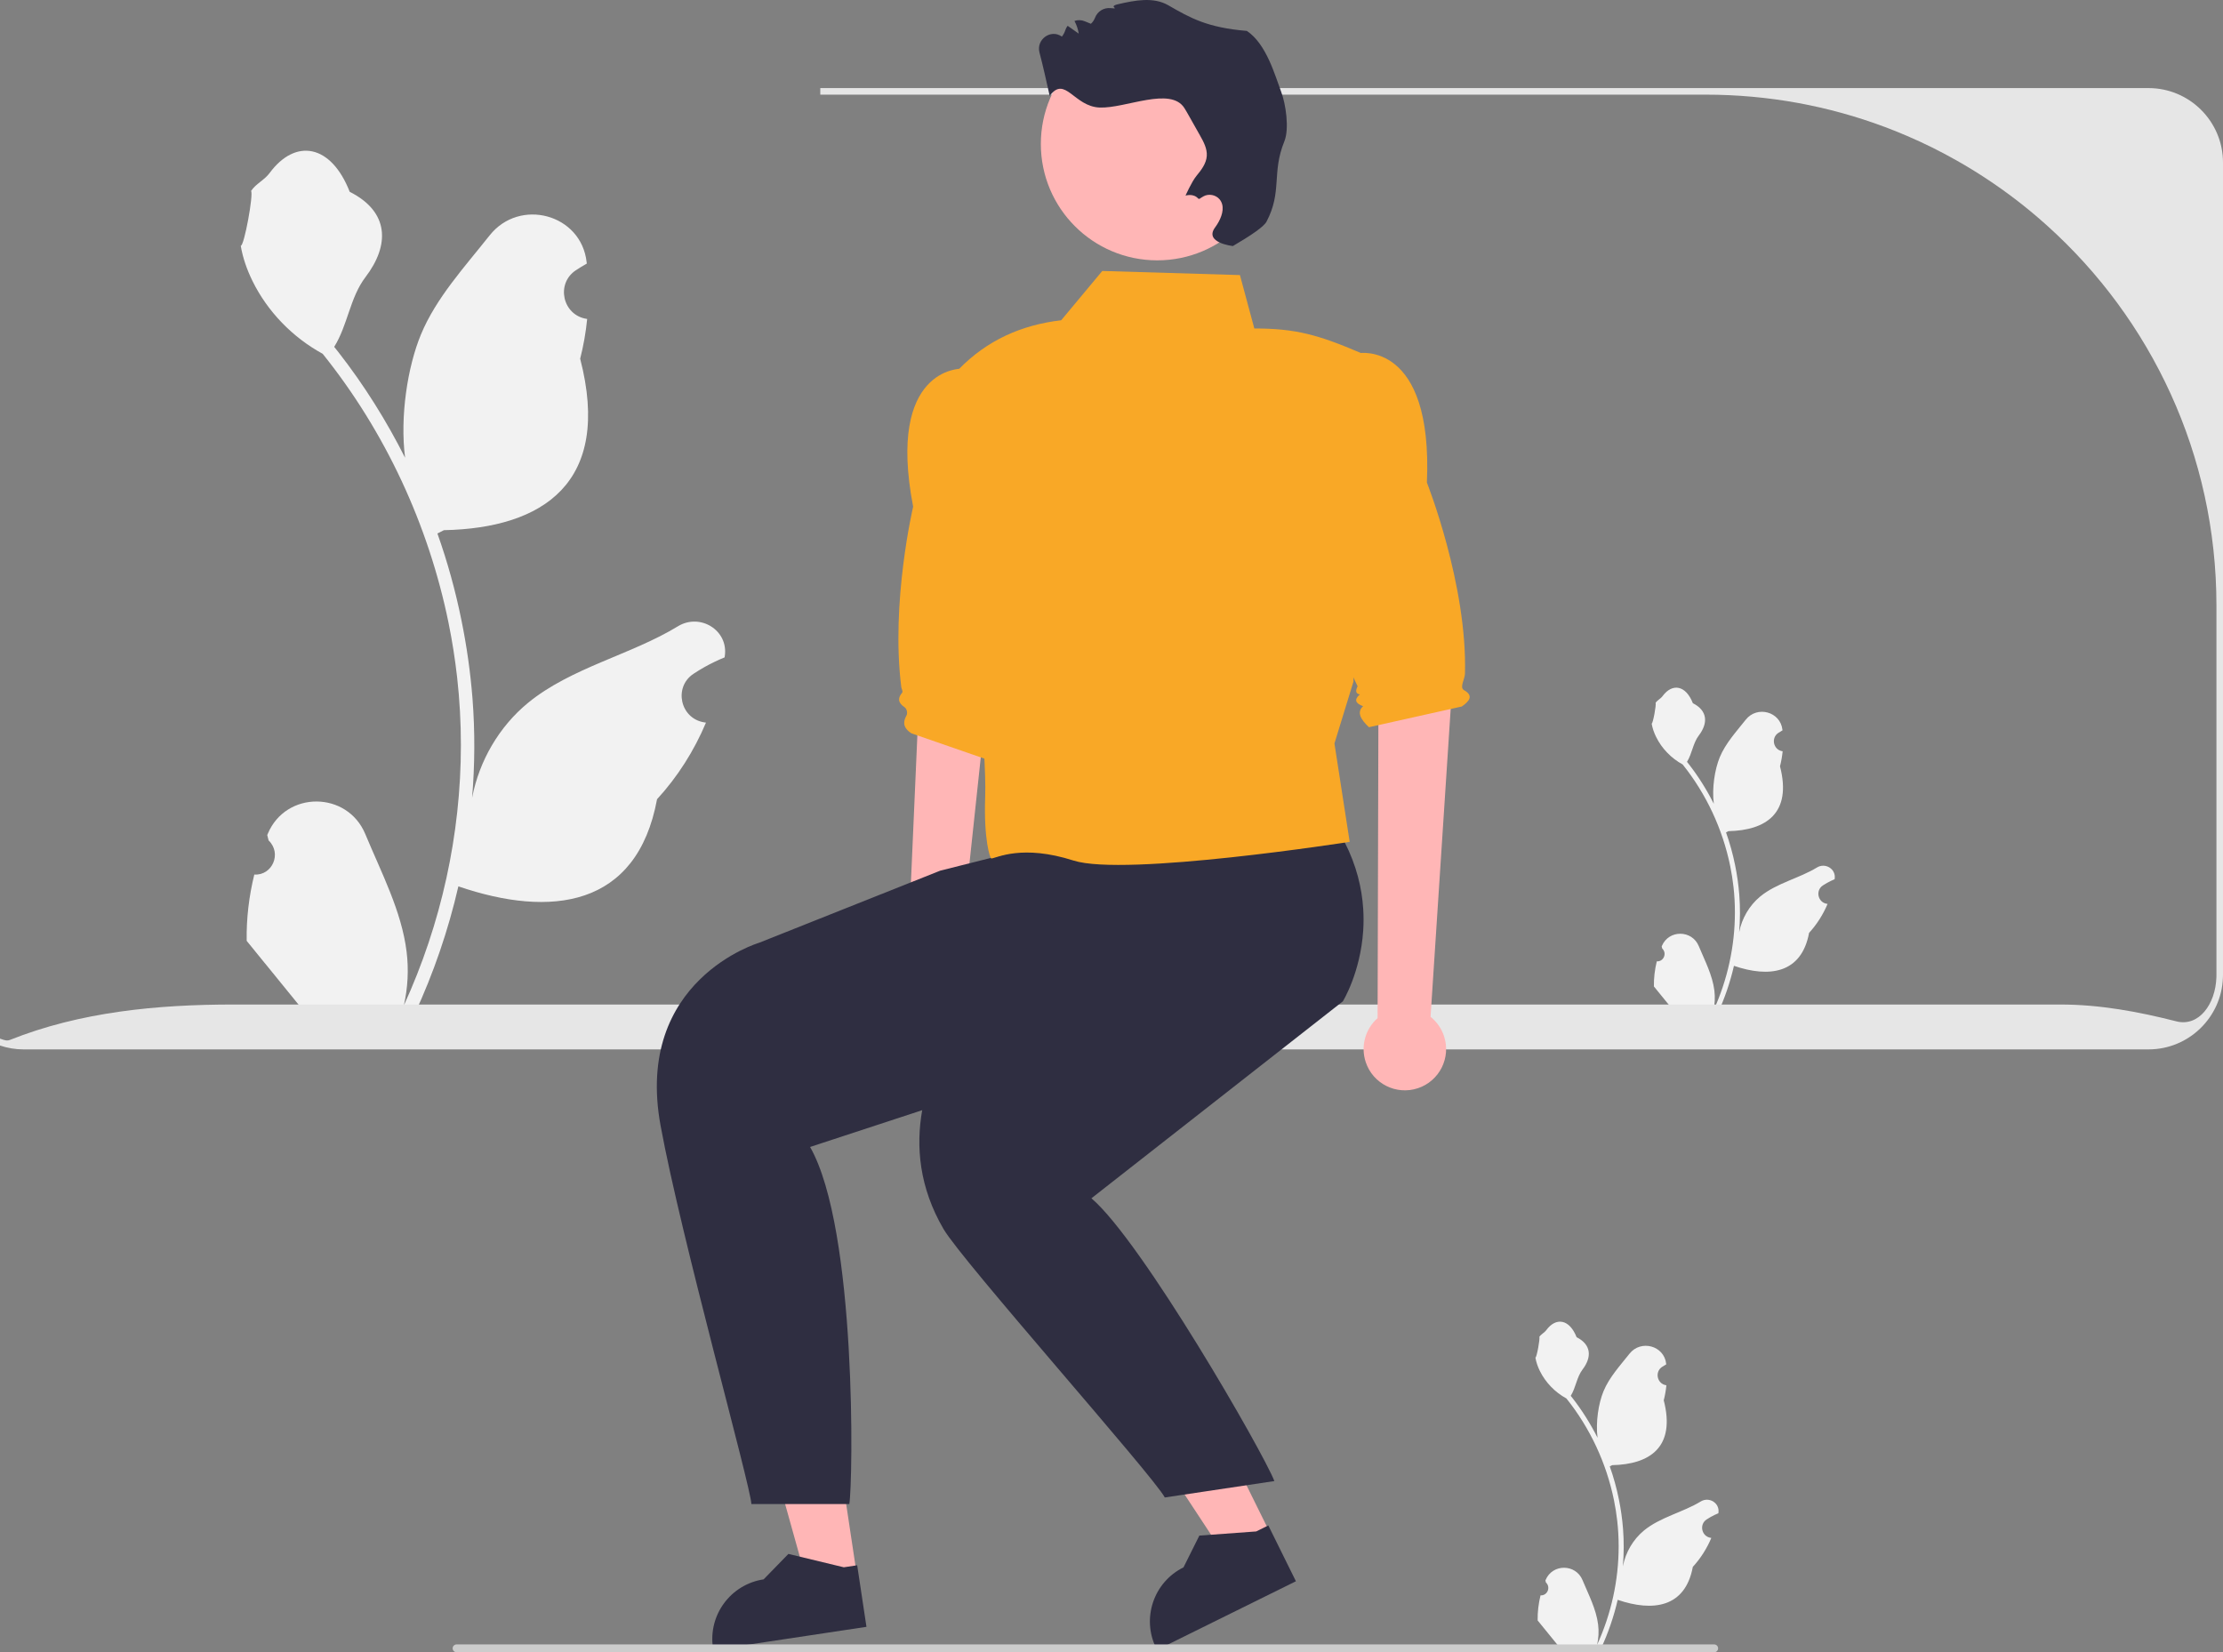 <svg xmlns="http://www.w3.org/2000/svg" width="677.5" height="503.589" viewBox="0 0 677.5 503.589" xmlns:xlink="http://www.w3.org/1999/xlink"><rect x="0" y="0" width="677.5" height="503.589" fill="#808080" stroke="none"/><path d="M504.937,293.016c2.066,.129,3.208-2.437,1.645-3.933l-.155-.618c.02-.05,.041-.099,.062-.148,2.089-4.982,9.17-4.947,11.241,.042,1.839,4.428,4.179,8.864,4.756,13.546,.258,2.067,.142,4.172-.316,6.2,4.308-9.411,6.575-19.687,6.575-30.021,0-2.596-.142-5.193-.433-7.783-.239-2.119-.568-4.224-.995-6.31-2.306-11.277-7.299-22.018-14.5-30.99-3.462-1.892-6.349-4.851-8.093-8.397-.626-1.279-1.117-2.655-1.35-4.056,.394,.052,1.486-5.949,1.188-6.317,.549-.833,1.532-1.247,2.131-2.06,2.982-4.043,7.091-3.337,9.236,2.157,4.582,2.313,4.627,6.148,1.815,9.837-1.789,2.347-2.035,5.522-3.604,8.035,.162,.207,.329,.407,.491,.614,2.961,3.798,5.522,7.88,7.681,12.169-.61-4.766,.291-10.508,1.826-14.21,1.748-4.217,5.025-7.769,7.91-11.415,3.466-4.379,10.573-2.468,11.184,3.083,.006,.054,.012,.107,.017,.161-.429,.242-.848,.499-1.259,.77-2.339,1.547-1.531,5.174,1.241,5.602l.063,.01c-.155,1.544-.42,3.074-.807,4.579,3.702,14.316-4.29,19.53-15.701,19.764-.252,.129-.497,.258-.749,.381,1.156,3.255,2.08,6.594,2.764,9.979,.614,2.99,1.04,6.013,1.279,9.049,.297,3.83,.271,7.68-.052,11.503l.019-.136c.82-4.211,3.107-8.145,6.427-10.87,4.946-4.063,11.933-5.559,17.268-8.824,2.568-1.572,5.859,.459,5.411,3.437l-.022,.143c-.794,.323-1.569,.698-2.319,1.117-.429,.242-.848,.499-1.259,.77-2.339,1.547-1.531,5.174,1.241,5.602l.063,.01c.045,.006,.084,.013,.129,.019-1.363,3.236-3.262,6.239-5.639,8.829-2.315,12.497-12.256,13.683-22.89,10.044h-.006c-1.163,5.064-2.861,10.011-5.044,14.726h-18.02c-.065-.2-.123-.407-.181-.607,1.666,.103,3.346,.006,4.986-.297-1.337-1.641-2.674-3.294-4.011-4.935-.032-.032-.058-.065-.084-.097-.678-.84-1.363-1.673-2.041-2.512l-0-.001c-.042-2.578,.267-5.147,.879-7.64l.001-0,0-0Z" fill="#f2f2f2"/><path d="M77.509,266.556c5.463,.342,8.483-6.446,4.349-10.402l-.411-1.635c.054-.131,.109-.262,.163-.392,5.525-13.175,24.25-13.084,29.729,.11,4.862,11.711,11.053,23.441,12.577,35.823,.683,5.466,.376,11.034-.837,16.398,11.393-24.887,17.388-52.063,17.388-79.392,0-6.867-.376-13.733-1.144-20.583-.632-5.603-1.503-11.171-2.631-16.688-6.098-29.823-19.301-58.229-38.347-81.954-9.155-5.005-16.791-12.828-21.402-22.205-1.657-3.382-2.955-7.02-3.57-10.727,1.042,.137,3.929-15.732,3.143-16.705,1.452-2.203,4.051-3.299,5.637-5.449,7.887-10.693,18.753-8.826,24.426,5.705,12.118,6.116,12.235,16.259,4.8,26.014-4.731,6.206-5.381,14.604-9.531,21.249,.427,.547,.871,1.076,1.298,1.623,7.831,10.044,14.604,20.839,20.313,32.181-1.614-12.605,.769-27.79,4.83-37.578,4.623-11.153,13.289-20.546,20.92-30.188,9.166-11.581,27.962-6.527,29.577,8.154,.016,.142,.031,.284,.046,.426-1.133,.639-2.244,1.319-3.329,2.036-6.187,4.092-4.049,13.683,3.282,14.814l.166,.026c-.41,4.082-1.11,8.131-2.135,12.11,9.79,37.859-11.345,51.648-41.524,52.268-.666,.342-1.315,.683-1.982,1.008,3.058,8.609,5.5,17.44,7.311,26.39,1.623,7.908,2.75,15.902,3.382,23.93,.786,10.129,.717,20.309-.137,30.421l.051-.359c2.169-11.137,8.216-21.539,16.996-28.747,13.079-10.744,31.557-14.7,45.667-23.336,6.792-4.157,15.496,1.215,14.31,9.09l-.058,.377c-2.101,.854-4.151,1.845-6.132,2.955-1.133,.64-2.244,1.319-3.329,2.036-6.187,4.092-4.049,13.683,3.282,14.814l.166,.025c.12,.017,.222,.034,.341,.051-3.604,8.557-8.626,16.5-14.912,23.349-6.121,33.05-32.412,36.185-60.535,26.561h-.017c-3.075,13.392-7.567,26.476-13.34,38.944h-47.656c-.171-.529-.325-1.076-.478-1.606,4.407,.273,8.848,.017,13.187-.785-3.536-4.339-7.071-8.711-10.607-13.05-.085-.085-.154-.171-.222-.256-1.793-2.22-3.604-4.424-5.398-6.644l-.001-.003c-.112-6.817,.705-13.611,2.324-20.204l.001-.001,0-0Z" fill="#f2f2f2"/><path d="M654.81,26.849H250v2h269.82c19.17,0,37.52,3.46,54.48,9.8h.01c2.33,.87,4.62,1.79,6.89,2.77,5.24,2.24,10.32,4.77,15.24,7.56,3.06,1.73,6.06,3.57,8.98,5.5,6.24,4.11,12.16,8.66,17.72,13.61l.01,.01c.25,.21,.49,.42,.73,.65,31.69,28.49,51.62,69.81,51.62,115.78v112.63c0,.24,0,.48-.01,.72-.28,8.26-5.4,15.15-12.2,13.42-11.59-2.96-23.36-5.13-35.32-5.13H71.19c-23.16,0-46.7,2.21-68.21,10.81-.72,.29-1.39,.11-2.05-.1-.31-.1-.62-.2-.93-.32v2.11c2.26,.76,4.67,1.18,7.19,1.18H654.81c12.25,0,22.27-9.77,22.67-21.92,.02-.26,.02-.51,.02-.77V49.539c0-12.51-10.18-22.69-22.69-22.69Z" fill="#e6e6e6"/><g><polygon points="261.148 480.088 245.965 482.374 229.919 424.896 252.329 421.522 261.148 480.088" fill="#ffb6b6"/><path d="M264.069,495.847l-46.691,7.032-.089-.59c-1.511-10.037,5.399-19.398,15.436-20.911l.001-0,7.554-7.755,16.888,4.074,4.076-.614,2.826,18.764Z" fill="#2f2e41"/></g><g><polygon points="387.372 467.838 373.607 474.64 340.815 424.782 361.132 414.742 387.372 467.838" fill="#ffb6b6"/><path d="M394.954,481.958l-42.33,20.921-.265-.535c-4.497-9.099-.766-20.121,8.332-24.619l.001-.001,4.833-9.688,17.326-1.264,3.695-1.826,8.408,17.012Z" fill="#2f2e41"/></g><path d="M419.846,310.319l.253-94.049,22.399-5.929-6.508,99.587c1.846,1.468,3.305,3.466,4.102,5.872,2.183,6.591-1.39,13.704-7.981,15.887-6.591,2.183-13.704-1.39-15.887-7.981-1.634-4.932-.043-10.155,3.622-13.387Z" fill="#ffb6b6"/><path d="M276.895,285.541l4.115-93.959,22.624-5.005-10.592,99.235c1.784,1.543,3.16,3.599,3.857,6.036,1.911,6.675-1.951,13.635-8.627,15.546-6.675,1.911-13.635-1.951-15.546-8.627-1.43-4.995,.374-10.148,4.169-13.227Z" fill="#ffb6b6"/><path d="M339.386,319.235l-58.332,19.141-34.169,11.208c14.339,25.121,13.074,102.417,11.959,108.835h-29.845c-.288-5.767-21.424-81.191-27.679-115.353-8.14-44.457,30.055-55.727,30.055-55.727l55.17-21.965,34.588-8.716,27.331-6.888c1.24,2.342,2.317,4.627,3.25,6.863,.006,.006,.006,.019,.013,.025,16.543,39.616-12.341,62.577-12.341,62.577Z" fill="#2f2e41"/><path d="M415.463,283.62c-.839,12.867-6.199,21.577-6.199,21.577l-76.634,60.035c15.384,13.087,52.485,77.628,55.76,86.188l-33.39,5c-3.663-6.781-61.704-71.99-67.434-81.802-7.426-12.717-8.472-25.196-6.512-36.242,4.051-22.861,21.001-39.598,21.001-39.598l42.04-38.583,7.564-3.538,.056-.025,42.434-19.843c7.326,6.65,12.323,13.368,15.641,19.868,3.663,7.176,5.272,14.082,5.673,20.319,.15,2.317,.138,4.533,0,6.643Z" fill="#2f2e41"/><path d="M377.894,83.84l-41.952-1.252-12.523,15.028c-12.043,1.402-22.63,6.07-31.307,15.028,0,0,6.893,18.445,5.009,57.606-.982,20.416,3.658,58.019,3.131,72.633-.47,13.017,1.491,18.823,1.878,18.784,1.657-.165,9.392-4.383,25.046,.626,15.654,5.009,84.164-5.7,84.164-5.7l-4.643-29.991,5.789-18.835,2.351-100.133c-13.149-5.635-20.037-7.514-32.56-7.514l-4.383-16.28Z" fill="#f9a826"/><path d="M401.871,115.379l12.341-7.744s22.541-3.757,20.663,39.447c0,0,12.351,31.124,11.6,58.266-.047,1.682-1.73,4.174-.297,4.993,3.044,1.739,1.599,3.388-.659,4.991l-28.307,6.314c-2.525-2.377-3.809-4.599-1.774-6.406-2.292-.83-2.873-1.978-.992-3.583-1.049-.197-1.53-.83-.686-2.479l-13.949-29.538,2.061-64.263Z" fill="#f9a826"/><path d="M306.312,118.243l-13.34-5.858s-22.848-.422-14.675,42.044c0,0-6.876,29.225-3.608,55.032,.072,.571,.601,1.269,.232,1.709-1.244,1.482-1.394,2.945,.75,4.375,.744,.496,1.003,1.838,.567,2.607-1.404,2.477-.413,4.091,1.504,5.351l33.356,11.563,8.836-69.803-13.622-47.019Z" fill="#f9a826"/><circle cx="352.696" cy="43.872" r="35.48" fill="#ffb6b6"/><path d="M385.988,67.565c-.429,.805-1.683,1.891-3.374,3.095-1.923,1.368-4.404,2.883-6.868,4.331,0,0-8.924-.966-5.412-5.693,.393-.524,.762-1.107,1.097-1.72,1.226-2.266,1.824-4.922,.27-6.813-1.15-1.396-3.329-1.81-4.91-.928-1.578,.872-.996,.867-1.603,.699-1.48-1.705-3.877-.913-3.877-.913,0,0,1.858-4.218,3.327-6.012,1.479-1.791,2.999-3.768,3.149-6.082,.155-2.219-.972-4.303-2.058-6.231-1.177-2.088-2.348-4.164-3.526-6.252-.398-.701-.793-1.412-1.228-2.092-4.216-6.681-17.914,.114-25.811-.175-7.894-.299-10.556-9.911-15.252-3.561-1.136-5.022-1.989-8.929-3.115-13.234-1.029-3.945,3.392-7.187,6.76-4.879,.026,.018,.043,.033,.069,.05,.473-.585,.821-1.247,1.049-1.962,.157-.496,.406-.946,.709-1.329,1.128,.799,2.259,1.587,3.378,2.383-.208-1.354-.657-2.66-1.3-3.864,.986-.34,2.094-.336,3.137,.097l1.874,.765c.565-.508,.978-1.141,1.255-1.843,.743-1.942,2.656-3.127,4.728-2.929,3.345,.32-1.071-.414,2.264-1.185,5.109-1.185,10.793-2.315,15.337,.317,6.801,3.928,11.943,6.814,23.943,7.814,6,4,8.582,13.624,10.424,18.457,1.466,3.827,2.56,11.41,1.003,15.214-3.925,9.613-.585,15.294-5.439,24.475Z" fill="#2f2e41"/><path d="M469.505,486.256c2.066,.129,3.208-2.437,1.645-3.933l-.155-.618c.02-.05,.041-.099,.062-.148,2.089-4.982,9.17-4.947,11.241,.042,1.839,4.428,4.179,8.864,4.756,13.546,.258,2.067,.142,4.172-.316,6.2,4.308-9.411,6.575-19.687,6.575-30.021,0-2.597-.142-5.193-.433-7.783-.239-2.119-.568-4.224-.995-6.31-2.306-11.277-7.299-22.018-14.5-30.99-3.462-1.892-6.349-4.851-8.093-8.397-.626-1.279-1.117-2.655-1.35-4.056,.394,.052,1.486-5.949,1.188-6.317,.549-.833,1.532-1.247,2.131-2.06,2.982-4.043,7.091-3.337,9.236,2.157,4.582,2.313,4.627,6.148,1.815,9.837-1.789,2.347-2.035,5.522-3.604,8.035,.162,.207,.329,.407,.491,.614,2.961,3.798,5.522,7.88,7.681,12.169-.61-4.766,.291-10.508,1.826-14.21,1.748-4.217,5.025-7.769,7.91-11.415,3.466-4.379,10.573-2.468,11.184,3.083,.006,.054,.012,.107,.017,.161-.429,.242-.848,.499-1.259,.77-2.339,1.547-1.531,5.174,1.241,5.602l.063,.01c-.155,1.544-.42,3.074-.807,4.579,3.702,14.316-4.29,19.53-15.701,19.764-.252,.129-.497,.258-.749,.381,1.156,3.255,2.08,6.594,2.764,9.979,.614,2.99,1.04,6.013,1.279,9.049,.297,3.83,.271,7.68-.052,11.503l.019-.136c.82-4.211,3.107-8.145,6.427-10.87,4.946-4.063,11.933-5.559,17.268-8.824,2.568-1.572,5.859,.459,5.411,3.437l-.022,.143c-.794,.323-1.569,.698-2.319,1.117-.429,.242-.848,.499-1.259,.77-2.339,1.547-1.531,5.174,1.241,5.602l.063,.01c.045,.006,.084,.013,.129,.019-1.363,3.236-3.262,6.239-5.639,8.829-2.315,12.497-12.256,13.683-22.89,10.044h-.006c-1.163,5.064-2.861,10.011-5.044,14.726h-18.02c-.065-.2-.123-.407-.181-.607,1.666,.103,3.346,.006,4.986-.297-1.337-1.641-2.674-3.294-4.011-4.935-.032-.032-.058-.065-.084-.097-.678-.84-1.363-1.673-2.041-2.512l-0-.001c-.042-2.578,.267-5.147,.879-7.64l.001-0Z" fill="#f2f2f2"/><path d="M137.954,502.399c0,.66,.53,1.19,1.19,1.19h383.29c.66,0,1.19-.53,1.19-1.19,0-.66-.53-1.19-1.19-1.19H139.144c-.66,0-1.19,.53-1.19,1.19Z" fill="#ccc"/></svg>